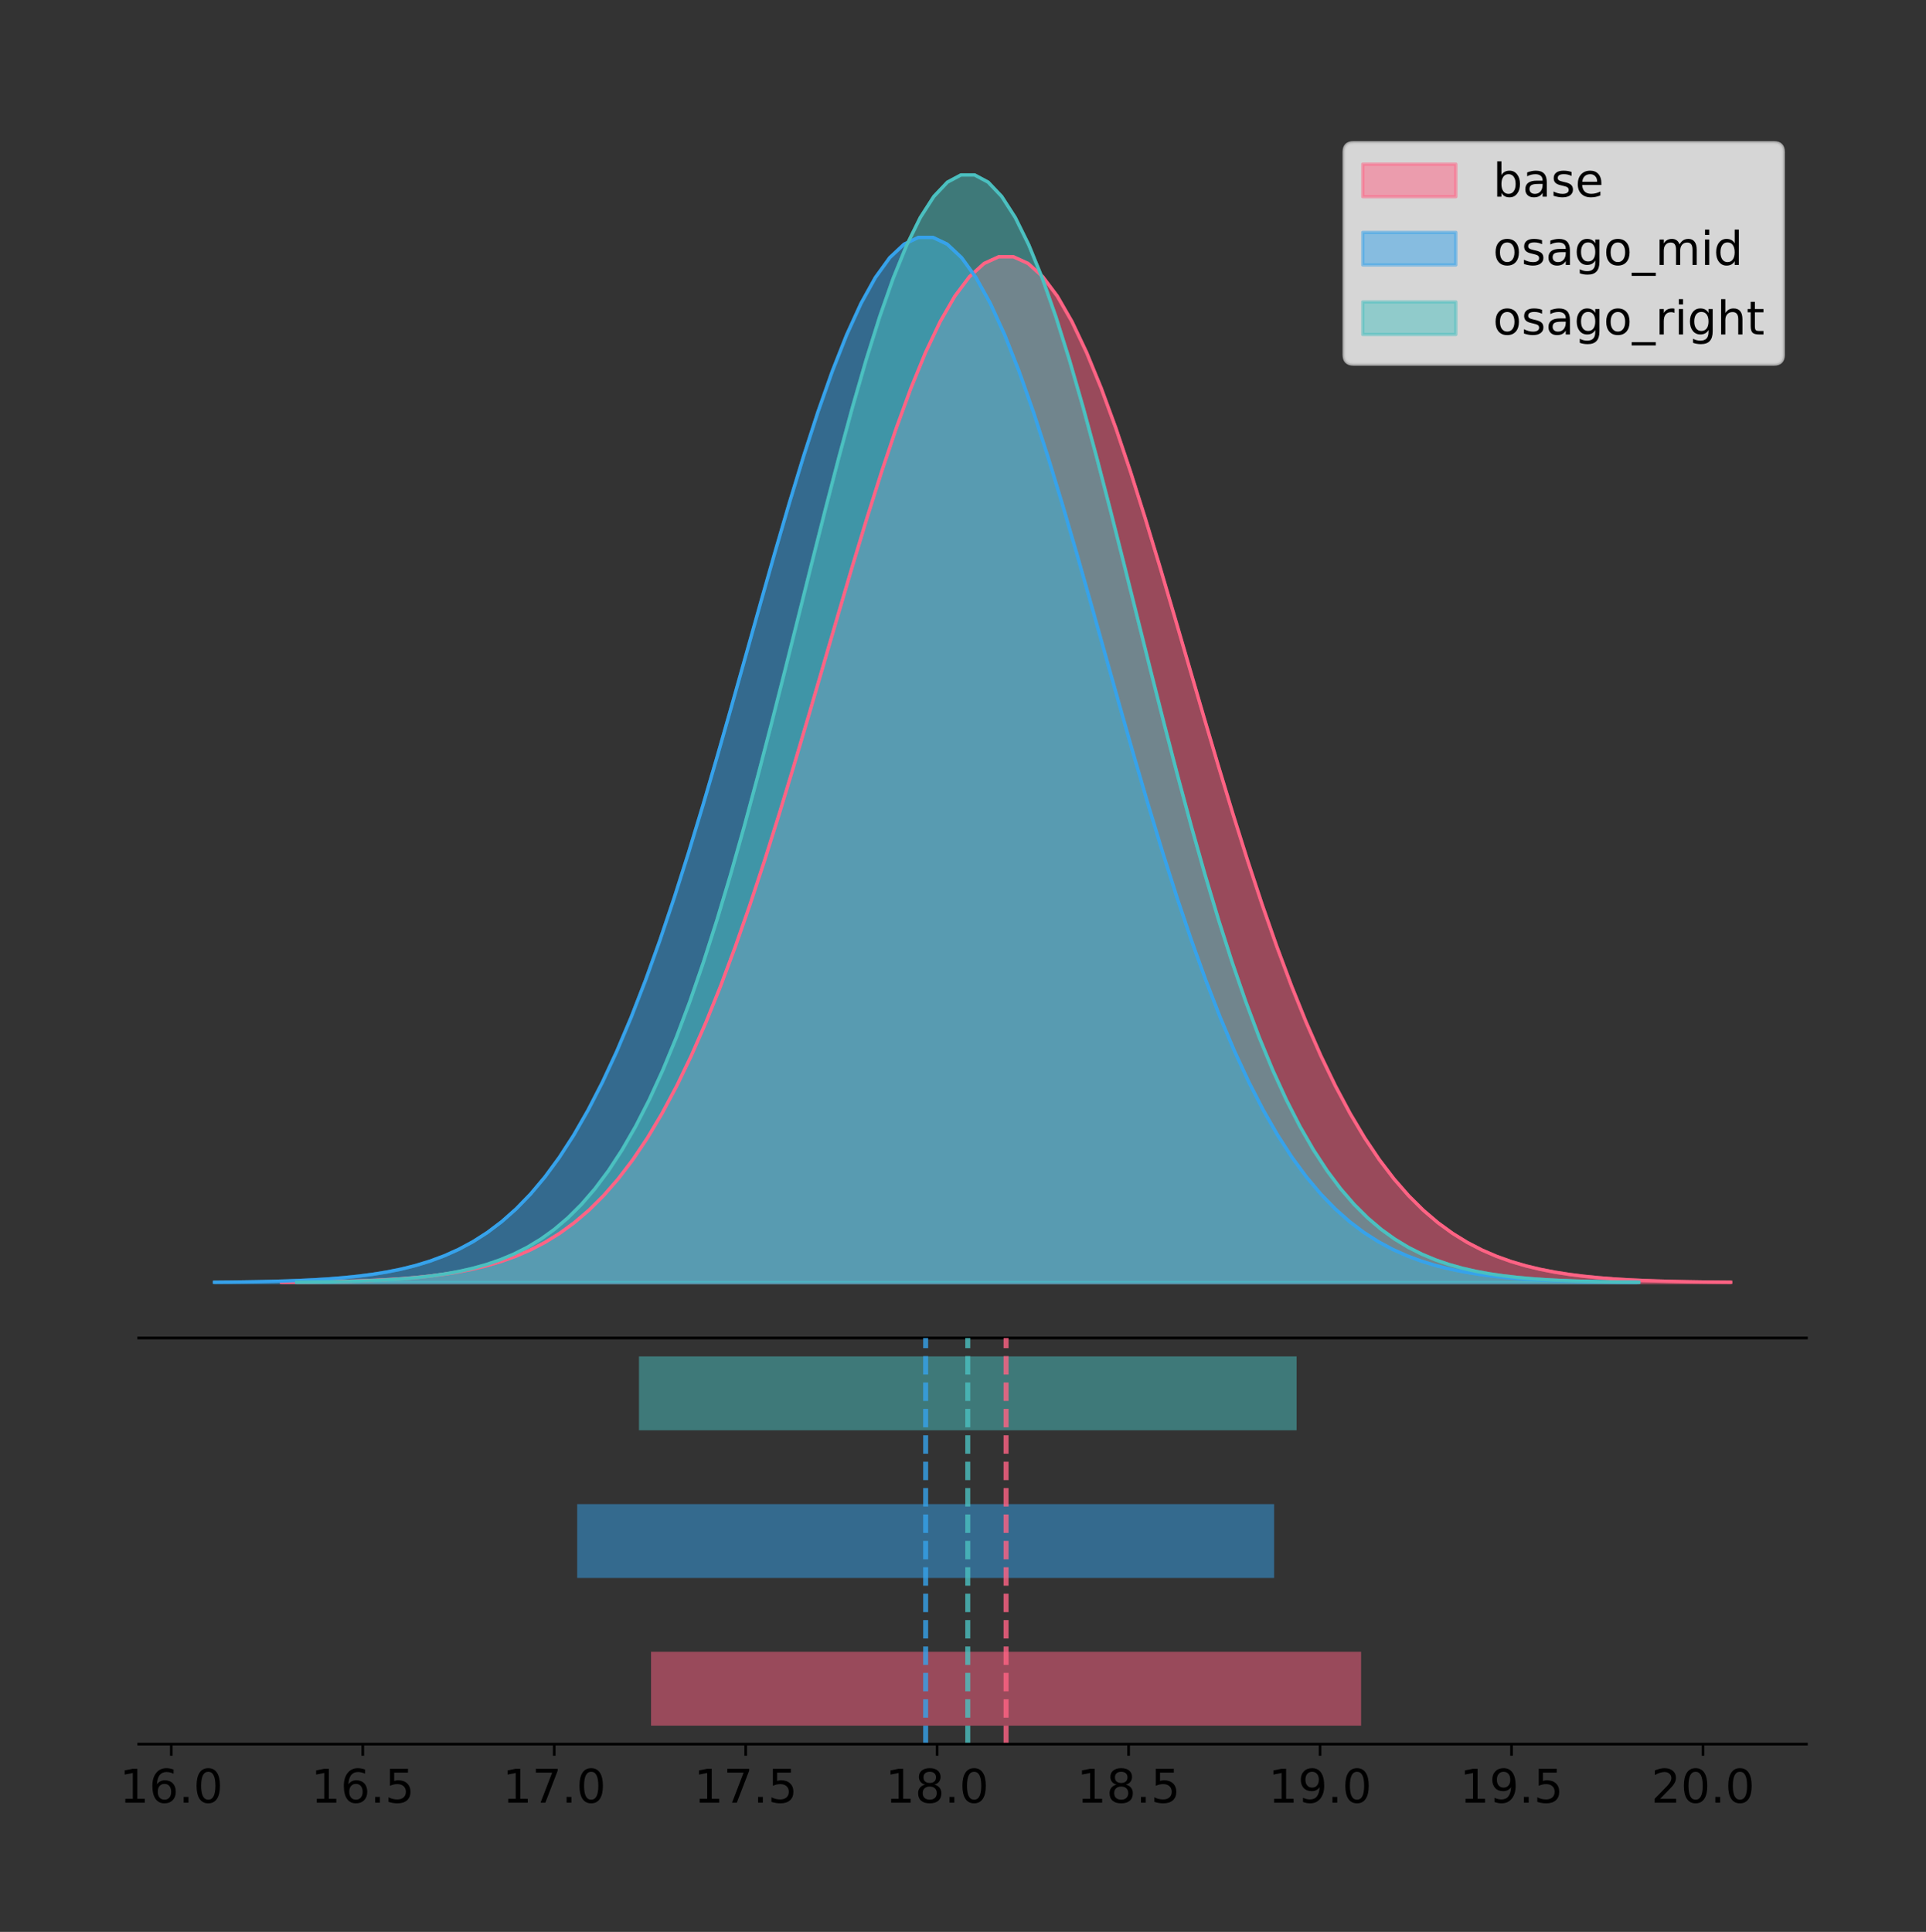 <?xml version="1.0" encoding="utf-8" standalone="no"?>
<!DOCTYPE svg PUBLIC "-//W3C//DTD SVG 1.1//EN"
  "http://www.w3.org/Graphics/SVG/1.1/DTD/svg11.dtd">
<!-- Created with matplotlib (https://matplotlib.org/) -->
<svg height="581.789pt" version="1.1" viewBox="0 0 579.97 581.789" width="579.97pt" xmlns="http://www.w3.org/2000/svg" xmlns:xlink="http://www.w3.org/1999/xlink">
 <rect x="0" y="0" width="579.97" height="581.789" fill="#333333" stroke="none"/>
 <defs>
  <style type="text/css">
*{stroke-linecap:butt;stroke-linejoin:round;}
  </style>
 </defs>
 <g id="figure_1">
  <g id="patch_1">
   <path d="M 0 581.789 
L 579.97 581.789 
L 579.97 0 
L 0 0 
z
" style="fill:none;"/>
  </g>
  <g id="axes_1">
   <g id="patch_2">
    <path d="M 41.77 402.93 
L 543.97 402.93 
L 543.97 36 
L 41.77 36 
z
" style="fill:none;"/>
   </g>
   <g id="PolyCollection_1">
    <defs>
     <path d="M 84.768 -195.538 
L 84.768 -195.642 
L 89.176 -195.681 
L 93.584 -195.733 
L 97.992 -195.804 
L 102.399 -195.897 
L 106.807 -196.019 
L 111.215 -196.179 
L 115.623 -196.387 
L 120.031 -196.655 
L 124.439 -196.998 
L 128.846 -197.434 
L 133.254 -197.984 
L 137.662 -198.673 
L 142.07 -199.53 
L 146.478 -200.587 
L 150.885 -201.884 
L 155.293 -203.461 
L 159.701 -205.367 
L 164.109 -207.651 
L 168.517 -210.369 
L 172.925 -213.578 
L 177.332 -217.339 
L 181.74 -221.713 
L 186.148 -226.76 
L 190.556 -232.537 
L 194.964 -239.098 
L 199.371 -246.489 
L 203.779 -254.745 
L 208.187 -263.892 
L 212.595 -273.939 
L 217.003 -284.876 
L 221.411 -296.677 
L 225.818 -309.292 
L 230.226 -322.647 
L 234.634 -336.646 
L 239.042 -351.167 
L 243.45 -366.065 
L 247.857 -381.173 
L 252.265 -396.305 
L 256.673 -411.256 
L 261.081 -425.813 
L 265.489 -439.751 
L 269.897 -452.848 
L 274.304 -464.883 
L 278.712 -475.645 
L 283.12 -484.941 
L 287.528 -492.6 
L 291.936 -498.477 
L 296.343 -502.459 
L 300.751 -504.47 
L 305.159 -504.47 
L 309.567 -502.459 
L 313.975 -498.477 
L 318.383 -492.6 
L 322.79 -484.941 
L 327.198 -475.645 
L 331.606 -464.883 
L 336.014 -452.848 
L 340.422 -439.751 
L 344.83 -425.813 
L 349.237 -411.256 
L 353.645 -396.305 
L 358.053 -381.173 
L 362.461 -366.065 
L 366.869 -351.167 
L 371.276 -336.646 
L 375.684 -322.647 
L 380.092 -309.292 
L 384.5 -296.677 
L 388.908 -284.876 
L 393.316 -273.939 
L 397.723 -263.892 
L 402.131 -254.745 
L 406.539 -246.489 
L 410.947 -239.098 
L 415.355 -232.537 
L 419.762 -226.76 
L 424.17 -221.713 
L 428.578 -217.339 
L 432.986 -213.578 
L 437.394 -210.369 
L 441.802 -207.651 
L 446.209 -205.367 
L 450.617 -203.461 
L 455.025 -201.884 
L 459.433 -200.587 
L 463.841 -199.53 
L 468.248 -198.673 
L 472.656 -197.984 
L 477.064 -197.434 
L 481.472 -196.998 
L 485.88 -196.655 
L 490.288 -196.387 
L 494.695 -196.179 
L 499.103 -196.019 
L 503.511 -195.897 
L 507.919 -195.804 
L 512.327 -195.733 
L 516.734 -195.681 
L 521.142 -195.642 
L 521.142 -195.538 
L 521.142 -195.538 
L 516.734 -195.538 
L 512.327 -195.538 
L 507.919 -195.538 
L 503.511 -195.538 
L 499.103 -195.538 
L 494.695 -195.538 
L 490.288 -195.538 
L 485.88 -195.538 
L 481.472 -195.538 
L 477.064 -195.538 
L 472.656 -195.538 
L 468.248 -195.538 
L 463.841 -195.538 
L 459.433 -195.538 
L 455.025 -195.538 
L 450.617 -195.538 
L 446.209 -195.538 
L 441.802 -195.538 
L 437.394 -195.538 
L 432.986 -195.538 
L 428.578 -195.538 
L 424.17 -195.538 
L 419.762 -195.538 
L 415.355 -195.538 
L 410.947 -195.538 
L 406.539 -195.538 
L 402.131 -195.538 
L 397.723 -195.538 
L 393.316 -195.538 
L 388.908 -195.538 
L 384.5 -195.538 
L 380.092 -195.538 
L 375.684 -195.538 
L 371.276 -195.538 
L 366.869 -195.538 
L 362.461 -195.538 
L 358.053 -195.538 
L 353.645 -195.538 
L 349.237 -195.538 
L 344.83 -195.538 
L 340.422 -195.538 
L 336.014 -195.538 
L 331.606 -195.538 
L 327.198 -195.538 
L 322.79 -195.538 
L 318.383 -195.538 
L 313.975 -195.538 
L 309.567 -195.538 
L 305.159 -195.538 
L 300.751 -195.538 
L 296.343 -195.538 
L 291.936 -195.538 
L 287.528 -195.538 
L 283.12 -195.538 
L 278.712 -195.538 
L 274.304 -195.538 
L 269.897 -195.538 
L 265.489 -195.538 
L 261.081 -195.538 
L 256.673 -195.538 
L 252.265 -195.538 
L 247.857 -195.538 
L 243.45 -195.538 
L 239.042 -195.538 
L 234.634 -195.538 
L 230.226 -195.538 
L 225.818 -195.538 
L 221.411 -195.538 
L 217.003 -195.538 
L 212.595 -195.538 
L 208.187 -195.538 
L 203.779 -195.538 
L 199.371 -195.538 
L 194.964 -195.538 
L 190.556 -195.538 
L 186.148 -195.538 
L 181.74 -195.538 
L 177.332 -195.538 
L 172.925 -195.538 
L 168.517 -195.538 
L 164.109 -195.538 
L 159.701 -195.538 
L 155.293 -195.538 
L 150.885 -195.538 
L 146.478 -195.538 
L 142.07 -195.538 
L 137.662 -195.538 
L 133.254 -195.538 
L 128.846 -195.538 
L 124.439 -195.538 
L 120.031 -195.538 
L 115.623 -195.538 
L 111.215 -195.538 
L 106.807 -195.538 
L 102.399 -195.538 
L 97.992 -195.538 
L 93.584 -195.538 
L 89.176 -195.538 
L 84.768 -195.538 
z
" id="mb678793e8e" style="stroke:#ff6384;stroke-opacity:0.5;"/>
    </defs>
    <g clip-path="url(#p41da0349d5)">
     <use style="fill:#ff6384;fill-opacity:0.5;stroke:#ff6384;stroke-opacity:0.5;" x="0" xlink:href="#mb678793e8e" y="581.789"/>
    </g>
   </g>
   <g id="PolyCollection_2">
    <defs>
     <path d="M 64.597 -195.538 
L 64.597 -195.644 
L 68.923 -195.684 
L 73.249 -195.737 
L 77.575 -195.809 
L 81.901 -195.903 
L 86.228 -196.028 
L 90.554 -196.191 
L 94.88 -196.403 
L 99.206 -196.676 
L 103.532 -197.026 
L 107.858 -197.47 
L 112.184 -198.03 
L 116.511 -198.732 
L 120.837 -199.605 
L 125.163 -200.683 
L 129.489 -202.004 
L 133.815 -203.611 
L 138.141 -205.552 
L 142.467 -207.88 
L 146.793 -210.649 
L 151.12 -213.919 
L 155.446 -217.751 
L 159.772 -222.207 
L 164.098 -227.349 
L 168.424 -233.235 
L 172.75 -239.92 
L 177.076 -247.451 
L 181.403 -255.863 
L 185.729 -265.183 
L 190.055 -275.419 
L 194.381 -286.563 
L 198.707 -298.587 
L 203.033 -311.44 
L 207.359 -325.047 
L 211.686 -339.31 
L 216.012 -354.105 
L 220.338 -369.285 
L 224.664 -384.678 
L 228.99 -400.095 
L 233.316 -415.329 
L 237.642 -430.16 
L 241.969 -444.362 
L 246.295 -457.706 
L 250.621 -469.968 
L 254.947 -480.933 
L 259.273 -490.405 
L 263.599 -498.209 
L 267.925 -504.196 
L 272.252 -508.254 
L 276.578 -510.302 
L 280.904 -510.302 
L 285.23 -508.254 
L 289.556 -504.196 
L 293.882 -498.209 
L 298.208 -490.405 
L 302.535 -480.933 
L 306.861 -469.968 
L 311.187 -457.706 
L 315.513 -444.362 
L 319.839 -430.16 
L 324.165 -415.329 
L 328.491 -400.095 
L 332.818 -384.678 
L 337.144 -369.285 
L 341.47 -354.105 
L 345.796 -339.31 
L 350.122 -325.047 
L 354.448 -311.44 
L 358.774 -298.587 
L 363.1 -286.563 
L 367.427 -275.419 
L 371.753 -265.183 
L 376.079 -255.863 
L 380.405 -247.451 
L 384.731 -239.92 
L 389.057 -233.235 
L 393.383 -227.349 
L 397.71 -222.207 
L 402.036 -217.751 
L 406.362 -213.919 
L 410.688 -210.649 
L 415.014 -207.88 
L 419.34 -205.552 
L 423.666 -203.611 
L 427.993 -202.004 
L 432.319 -200.683 
L 436.645 -199.605 
L 440.971 -198.732 
L 445.297 -198.03 
L 449.623 -197.47 
L 453.949 -197.026 
L 458.276 -196.676 
L 462.602 -196.403 
L 466.928 -196.191 
L 471.254 -196.028 
L 475.58 -195.903 
L 479.906 -195.809 
L 484.232 -195.737 
L 488.559 -195.684 
L 492.885 -195.644 
L 492.885 -195.538 
L 492.885 -195.538 
L 488.559 -195.538 
L 484.232 -195.538 
L 479.906 -195.538 
L 475.58 -195.538 
L 471.254 -195.538 
L 466.928 -195.538 
L 462.602 -195.538 
L 458.276 -195.538 
L 453.949 -195.538 
L 449.623 -195.538 
L 445.297 -195.538 
L 440.971 -195.538 
L 436.645 -195.538 
L 432.319 -195.538 
L 427.993 -195.538 
L 423.666 -195.538 
L 419.34 -195.538 
L 415.014 -195.538 
L 410.688 -195.538 
L 406.362 -195.538 
L 402.036 -195.538 
L 397.71 -195.538 
L 393.383 -195.538 
L 389.057 -195.538 
L 384.731 -195.538 
L 380.405 -195.538 
L 376.079 -195.538 
L 371.753 -195.538 
L 367.427 -195.538 
L 363.1 -195.538 
L 358.774 -195.538 
L 354.448 -195.538 
L 350.122 -195.538 
L 345.796 -195.538 
L 341.47 -195.538 
L 337.144 -195.538 
L 332.818 -195.538 
L 328.491 -195.538 
L 324.165 -195.538 
L 319.839 -195.538 
L 315.513 -195.538 
L 311.187 -195.538 
L 306.861 -195.538 
L 302.535 -195.538 
L 298.208 -195.538 
L 293.882 -195.538 
L 289.556 -195.538 
L 285.23 -195.538 
L 280.904 -195.538 
L 276.578 -195.538 
L 272.252 -195.538 
L 267.925 -195.538 
L 263.599 -195.538 
L 259.273 -195.538 
L 254.947 -195.538 
L 250.621 -195.538 
L 246.295 -195.538 
L 241.969 -195.538 
L 237.642 -195.538 
L 233.316 -195.538 
L 228.99 -195.538 
L 224.664 -195.538 
L 220.338 -195.538 
L 216.012 -195.538 
L 211.686 -195.538 
L 207.359 -195.538 
L 203.033 -195.538 
L 198.707 -195.538 
L 194.381 -195.538 
L 190.055 -195.538 
L 185.729 -195.538 
L 181.403 -195.538 
L 177.076 -195.538 
L 172.75 -195.538 
L 168.424 -195.538 
L 164.098 -195.538 
L 159.772 -195.538 
L 155.446 -195.538 
L 151.12 -195.538 
L 146.793 -195.538 
L 142.467 -195.538 
L 138.141 -195.538 
L 133.815 -195.538 
L 129.489 -195.538 
L 125.163 -195.538 
L 120.837 -195.538 
L 116.511 -195.538 
L 112.184 -195.538 
L 107.858 -195.538 
L 103.532 -195.538 
L 99.206 -195.538 
L 94.88 -195.538 
L 90.554 -195.538 
L 86.228 -195.538 
L 81.901 -195.538 
L 77.575 -195.538 
L 73.249 -195.538 
L 68.923 -195.538 
L 64.597 -195.538 
z
" id="mcb755e3313" style="stroke:#36a2eb;stroke-opacity:0.5;"/>
    </defs>
    <g clip-path="url(#p41da0349d5)">
     <use style="fill:#36a2eb;fill-opacity:0.5;stroke:#36a2eb;stroke-opacity:0.5;" x="0" xlink:href="#mcb755e3313" y="581.789"/>
    </g>
   </g>
   <g id="PolyCollection_3">
    <defs>
     <path d="M 89.355 -195.538 
L 89.355 -195.65 
L 93.437 -195.692 
L 97.519 -195.749 
L 101.602 -195.825 
L 105.684 -195.925 
L 109.766 -196.058 
L 113.848 -196.23 
L 117.93 -196.455 
L 122.013 -196.744 
L 126.095 -197.115 
L 130.177 -197.585 
L 134.259 -198.179 
L 138.342 -198.923 
L 142.424 -199.848 
L 146.506 -200.99 
L 150.588 -202.39 
L 154.67 -204.093 
L 158.753 -206.151 
L 162.835 -208.617 
L 166.917 -211.552 
L 170.999 -215.017 
L 175.081 -219.078 
L 179.164 -223.801 
L 183.246 -229.25 
L 187.328 -235.488 
L 191.41 -242.572 
L 195.493 -250.552 
L 199.575 -259.468 
L 203.657 -269.344 
L 207.739 -280.192 
L 211.821 -292.002 
L 215.904 -304.744 
L 219.986 -318.365 
L 224.068 -332.786 
L 228.15 -347.901 
L 232.232 -363.58 
L 236.315 -379.667 
L 240.397 -395.98 
L 244.479 -412.318 
L 248.561 -428.462 
L 252.643 -444.18 
L 256.726 -459.23 
L 260.808 -473.372 
L 264.89 -486.366 
L 268.972 -497.987 
L 273.055 -508.025 
L 277.137 -516.294 
L 281.219 -522.64 
L 285.301 -526.94 
L 289.383 -529.111 
L 293.466 -529.111 
L 297.548 -526.94 
L 301.63 -522.64 
L 305.712 -516.294 
L 309.794 -508.025 
L 313.877 -497.987 
L 317.959 -486.366 
L 322.041 -473.372 
L 326.123 -459.23 
L 330.206 -444.18 
L 334.288 -428.462 
L 338.37 -412.318 
L 342.452 -395.98 
L 346.534 -379.667 
L 350.617 -363.58 
L 354.699 -347.901 
L 358.781 -332.786 
L 362.863 -318.365 
L 366.945 -304.744 
L 371.028 -292.002 
L 375.11 -280.192 
L 379.192 -269.344 
L 383.274 -259.468 
L 387.357 -250.552 
L 391.439 -242.572 
L 395.521 -235.488 
L 399.603 -229.25 
L 403.685 -223.801 
L 407.768 -219.078 
L 411.85 -215.017 
L 415.932 -211.552 
L 420.014 -208.617 
L 424.096 -206.151 
L 428.179 -204.093 
L 432.261 -202.39 
L 436.343 -200.99 
L 440.425 -199.848 
L 444.508 -198.923 
L 448.59 -198.179 
L 452.672 -197.585 
L 456.754 -197.115 
L 460.836 -196.744 
L 464.919 -196.455 
L 469.001 -196.23 
L 473.083 -196.058 
L 477.165 -195.925 
L 481.247 -195.825 
L 485.33 -195.749 
L 489.412 -195.692 
L 493.494 -195.65 
L 493.494 -195.538 
L 493.494 -195.538 
L 489.412 -195.538 
L 485.33 -195.538 
L 481.247 -195.538 
L 477.165 -195.538 
L 473.083 -195.538 
L 469.001 -195.538 
L 464.919 -195.538 
L 460.836 -195.538 
L 456.754 -195.538 
L 452.672 -195.538 
L 448.59 -195.538 
L 444.508 -195.538 
L 440.425 -195.538 
L 436.343 -195.538 
L 432.261 -195.538 
L 428.179 -195.538 
L 424.096 -195.538 
L 420.014 -195.538 
L 415.932 -195.538 
L 411.85 -195.538 
L 407.768 -195.538 
L 403.685 -195.538 
L 399.603 -195.538 
L 395.521 -195.538 
L 391.439 -195.538 
L 387.357 -195.538 
L 383.274 -195.538 
L 379.192 -195.538 
L 375.11 -195.538 
L 371.028 -195.538 
L 366.945 -195.538 
L 362.863 -195.538 
L 358.781 -195.538 
L 354.699 -195.538 
L 350.617 -195.538 
L 346.534 -195.538 
L 342.452 -195.538 
L 338.37 -195.538 
L 334.288 -195.538 
L 330.206 -195.538 
L 326.123 -195.538 
L 322.041 -195.538 
L 317.959 -195.538 
L 313.877 -195.538 
L 309.794 -195.538 
L 305.712 -195.538 
L 301.63 -195.538 
L 297.548 -195.538 
L 293.466 -195.538 
L 289.383 -195.538 
L 285.301 -195.538 
L 281.219 -195.538 
L 277.137 -195.538 
L 273.055 -195.538 
L 268.972 -195.538 
L 264.89 -195.538 
L 260.808 -195.538 
L 256.726 -195.538 
L 252.643 -195.538 
L 248.561 -195.538 
L 244.479 -195.538 
L 240.397 -195.538 
L 236.315 -195.538 
L 232.232 -195.538 
L 228.15 -195.538 
L 224.068 -195.538 
L 219.986 -195.538 
L 215.904 -195.538 
L 211.821 -195.538 
L 207.739 -195.538 
L 203.657 -195.538 
L 199.575 -195.538 
L 195.493 -195.538 
L 191.41 -195.538 
L 187.328 -195.538 
L 183.246 -195.538 
L 179.164 -195.538 
L 175.081 -195.538 
L 170.999 -195.538 
L 166.917 -195.538 
L 162.835 -195.538 
L 158.753 -195.538 
L 154.67 -195.538 
L 150.588 -195.538 
L 146.506 -195.538 
L 142.424 -195.538 
L 138.342 -195.538 
L 134.259 -195.538 
L 130.177 -195.538 
L 126.095 -195.538 
L 122.013 -195.538 
L 117.93 -195.538 
L 113.848 -195.538 
L 109.766 -195.538 
L 105.684 -195.538 
L 101.602 -195.538 
L 97.519 -195.538 
L 93.437 -195.538 
L 89.355 -195.538 
z
" id="mbbcb435f27" style="stroke:#4bc0c0;stroke-opacity:0.5;"/>
    </defs>
    <g clip-path="url(#p41da0349d5)">
     <use style="fill:#4bc0c0;fill-opacity:0.5;stroke:#4bc0c0;stroke-opacity:0.5;" x="0" xlink:href="#mbbcb435f27" y="581.789"/>
    </g>
   </g>
   <g id="line2d_1">
    <path clip-path="url(#p41da0349d5)" d="M 84.768 386.148 
L 89.176 386.109 
L 93.584 386.056 
L 97.992 385.986 
L 102.399 385.893 
L 106.807 385.77 
L 111.215 385.61 
L 115.623 385.402 
L 120.031 385.134 
L 124.439 384.791 
L 128.846 384.355 
L 133.254 383.805 
L 137.662 383.117 
L 142.07 382.26 
L 146.478 381.202 
L 150.885 379.906 
L 155.293 378.328 
L 159.701 376.423 
L 164.109 374.139 
L 168.517 371.421 
L 172.925 368.211 
L 177.332 364.45 
L 181.74 360.076 
L 186.148 355.03 
L 190.556 349.252 
L 194.964 342.691 
L 199.371 335.301 
L 203.779 327.044 
L 208.187 317.897 
L 212.595 307.851 
L 217.003 296.913 
L 221.411 285.112 
L 225.818 272.497 
L 230.226 259.142 
L 234.634 245.143 
L 239.042 230.622 
L 243.45 215.724 
L 247.857 200.616 
L 252.265 185.485 
L 256.673 170.533 
L 261.081 155.977 
L 265.489 142.038 
L 269.897 128.941 
L 274.304 116.907 
L 278.712 106.145 
L 283.12 96.848 
L 287.528 89.189 
L 291.936 83.313 
L 296.343 79.33 
L 300.751 77.32 
L 305.159 77.32 
L 309.567 79.33 
L 313.975 83.313 
L 318.383 89.189 
L 322.79 96.848 
L 327.198 106.145 
L 331.606 116.907 
L 336.014 128.941 
L 340.422 142.038 
L 344.83 155.977 
L 349.237 170.533 
L 353.645 185.485 
L 358.053 200.616 
L 362.461 215.724 
L 366.869 230.622 
L 371.276 245.143 
L 375.684 259.142 
L 380.092 272.497 
L 384.5 285.112 
L 388.908 296.913 
L 393.316 307.851 
L 397.723 317.897 
L 402.131 327.044 
L 406.539 335.301 
L 410.947 342.691 
L 415.355 349.252 
L 419.762 355.03 
L 424.17 360.076 
L 428.578 364.45 
L 432.986 368.211 
L 437.394 371.421 
L 441.802 374.139 
L 446.209 376.423 
L 450.617 378.328 
L 455.025 379.906 
L 459.433 381.202 
L 463.841 382.26 
L 468.248 383.117 
L 472.656 383.805 
L 477.064 384.355 
L 481.472 384.791 
L 485.88 385.134 
L 490.288 385.402 
L 494.695 385.61 
L 499.103 385.77 
L 503.511 385.893 
L 507.919 385.986 
L 512.327 386.056 
L 516.734 386.109 
L 521.142 386.148 
" style="fill:none;stroke:#ff6384;stroke-linecap:square;"/>
   </g>
   <g id="line2d_2">
    <path clip-path="url(#p41da0349d5)" d="M 64.597 386.146 
L 68.923 386.106 
L 73.249 386.052 
L 77.575 385.981 
L 81.901 385.886 
L 86.228 385.761 
L 90.554 385.598 
L 94.88 385.386 
L 99.206 385.113 
L 103.532 384.764 
L 107.858 384.32 
L 112.184 383.759 
L 116.511 383.057 
L 120.837 382.184 
L 125.163 381.107 
L 129.489 379.786 
L 133.815 378.178 
L 138.141 376.237 
L 142.467 373.91 
L 146.793 371.141 
L 151.12 367.871 
L 155.446 364.039 
L 159.772 359.582 
L 164.098 354.44 
L 168.424 348.554 
L 172.75 341.869 
L 177.076 334.339 
L 181.403 325.926 
L 185.729 316.607 
L 190.055 306.371 
L 194.381 295.226 
L 198.707 283.202 
L 203.033 270.35 
L 207.359 256.742 
L 211.686 242.479 
L 216.012 227.684 
L 220.338 212.504 
L 224.664 197.111 
L 228.99 181.694 
L 233.316 166.46 
L 237.642 151.629 
L 241.969 137.427 
L 246.295 124.083 
L 250.621 111.822 
L 254.947 100.856 
L 259.273 91.384 
L 263.599 83.581 
L 267.925 77.593 
L 272.252 73.536 
L 276.578 71.487 
L 280.904 71.487 
L 285.23 73.536 
L 289.556 77.593 
L 293.882 83.581 
L 298.208 91.384 
L 302.535 100.856 
L 306.861 111.822 
L 311.187 124.083 
L 315.513 137.427 
L 319.839 151.629 
L 324.165 166.46 
L 328.491 181.694 
L 332.818 197.111 
L 337.144 212.504 
L 341.47 227.684 
L 345.796 242.479 
L 350.122 256.742 
L 354.448 270.35 
L 358.774 283.202 
L 363.1 295.226 
L 367.427 306.371 
L 371.753 316.607 
L 376.079 325.926 
L 380.405 334.339 
L 384.731 341.869 
L 389.057 348.554 
L 393.383 354.44 
L 397.71 359.582 
L 402.036 364.039 
L 406.362 367.871 
L 410.688 371.141 
L 415.014 373.91 
L 419.34 376.237 
L 423.666 378.178 
L 427.993 379.786 
L 432.319 381.107 
L 436.645 382.184 
L 440.971 383.057 
L 445.297 383.759 
L 449.623 384.32 
L 453.949 384.764 
L 458.276 385.113 
L 462.602 385.386 
L 466.928 385.598 
L 471.254 385.761 
L 475.58 385.886 
L 479.906 385.981 
L 484.232 386.052 
L 488.559 386.106 
L 492.885 386.146 
" style="fill:none;stroke:#36a2eb;stroke-linecap:square;"/>
   </g>
   <g id="line2d_3">
    <path clip-path="url(#p41da0349d5)" d="M 89.355 386.139 
L 93.437 386.097 
L 97.519 386.04 
L 101.602 385.965 
L 105.684 385.864 
L 109.766 385.732 
L 113.848 385.559 
L 117.93 385.334 
L 122.013 385.045 
L 126.095 384.675 
L 130.177 384.204 
L 134.259 383.61 
L 138.342 382.867 
L 142.424 381.941 
L 146.506 380.799 
L 150.588 379.399 
L 154.67 377.696 
L 158.753 375.639 
L 162.835 373.172 
L 166.917 370.238 
L 170.999 366.772 
L 175.081 362.711 
L 179.164 357.989 
L 183.246 352.539 
L 187.328 346.301 
L 191.41 339.217 
L 195.493 331.237 
L 199.575 322.322 
L 203.657 312.445 
L 207.739 301.597 
L 211.821 289.787 
L 215.904 277.045 
L 219.986 263.424 
L 224.068 249.004 
L 228.15 233.888 
L 232.232 218.209 
L 236.315 202.123 
L 240.397 185.809 
L 244.479 169.471 
L 248.561 153.327 
L 252.643 137.61 
L 256.726 122.559 
L 260.808 108.418 
L 264.89 95.423 
L 268.972 83.803 
L 273.055 73.765 
L 277.137 65.495 
L 281.219 59.15 
L 285.301 54.85 
L 289.383 52.679 
L 293.466 52.679 
L 297.548 54.85 
L 301.63 59.15 
L 305.712 65.495 
L 309.794 73.765 
L 313.877 83.803 
L 317.959 95.423 
L 322.041 108.418 
L 326.123 122.559 
L 330.206 137.61 
L 334.288 153.327 
L 338.37 169.471 
L 342.452 185.809 
L 346.534 202.123 
L 350.617 218.209 
L 354.699 233.888 
L 358.781 249.004 
L 362.863 263.424 
L 366.945 277.045 
L 371.028 289.787 
L 375.11 301.597 
L 379.192 312.445 
L 383.274 322.322 
L 387.357 331.237 
L 391.439 339.217 
L 395.521 346.301 
L 399.603 352.539 
L 403.685 357.989 
L 407.768 362.711 
L 411.85 366.772 
L 415.932 370.238 
L 420.014 373.172 
L 424.096 375.639 
L 428.179 377.696 
L 432.261 379.399 
L 436.343 380.799 
L 440.425 381.941 
L 444.508 382.867 
L 448.59 383.61 
L 452.672 384.204 
L 456.754 384.675 
L 460.836 385.045 
L 464.919 385.334 
L 469.001 385.559 
L 473.083 385.732 
L 477.165 385.864 
L 481.247 385.965 
L 485.33 386.04 
L 489.412 386.097 
L 493.494 386.139 
" style="fill:none;stroke:#4bc0c0;stroke-linecap:square;"/>
   </g>
   <g id="patch_3">
    <path d="M 41.77 402.93 
L 543.97 402.93 
" style="fill:none;stroke:#000000;stroke-linecap:square;stroke-linejoin:miter;stroke-width:0.8;"/>
   </g>
   <g id="legend_1">
    <g id="patch_4">
     <path d="M 407.583 109.627 
L 534.17 109.627 
Q 536.97 109.627 536.97 106.827 
L 536.97 45.8 
Q 536.97 43 534.17 43 
L 407.583 43 
Q 404.783 43 404.783 45.8 
L 404.783 106.827 
Q 404.783 109.627 407.583 109.627 
z
" style="fill:#ffffff;opacity:0.8;stroke:#cccccc;stroke-linejoin:miter;"/>
    </g>
    <g id="patch_5">
     <path d="M 410.383 59.238 
L 438.383 59.238 
L 438.383 49.438 
L 410.383 49.438 
z
" style="fill:#ff6384;opacity:0.5;stroke:#ff6384;stroke-linejoin:miter;"/>
    </g>
    <g id="text_1">
     <!-- base -->
     <defs>
      <path d="M 48.688 27.297 
Q 48.688 37.203 44.609 42.844 
Q 40.531 48.484 33.406 48.484 
Q 26.266 48.484 22.188 42.844 
Q 18.109 37.203 18.109 27.297 
Q 18.109 17.391 22.188 11.75 
Q 26.266 6.109 33.406 6.109 
Q 40.531 6.109 44.609 11.75 
Q 48.688 17.391 48.688 27.297 
z
M 18.109 46.391 
Q 20.953 51.266 25.266 53.625 
Q 29.594 56 35.594 56 
Q 45.562 56 51.781 48.094 
Q 58.016 40.188 58.016 27.297 
Q 58.016 14.406 51.781 6.484 
Q 45.562 -1.422 35.594 -1.422 
Q 29.594 -1.422 25.266 0.953 
Q 20.953 3.328 18.109 8.203 
L 18.109 0 
L 9.078 0 
L 9.078 75.984 
L 18.109 75.984 
z
" id="DejaVuSans-98"/>
      <path d="M 34.281 27.484 
Q 23.391 27.484 19.188 25 
Q 14.984 22.516 14.984 16.5 
Q 14.984 11.719 18.141 8.906 
Q 21.297 6.109 26.703 6.109 
Q 34.188 6.109 38.703 11.406 
Q 43.219 16.703 43.219 25.484 
L 43.219 27.484 
z
M 52.203 31.203 
L 52.203 0 
L 43.219 0 
L 43.219 8.297 
Q 40.141 3.328 35.547 0.953 
Q 30.953 -1.422 24.312 -1.422 
Q 15.922 -1.422 10.953 3.297 
Q 6 8.016 6 15.922 
Q 6 25.141 12.172 29.828 
Q 18.359 34.516 30.609 34.516 
L 43.219 34.516 
L 43.219 35.406 
Q 43.219 41.609 39.141 45 
Q 35.062 48.391 27.688 48.391 
Q 23 48.391 18.547 47.266 
Q 14.109 46.141 10.016 43.891 
L 10.016 52.203 
Q 14.938 54.109 19.578 55.047 
Q 24.219 56 28.609 56 
Q 40.484 56 46.344 49.844 
Q 52.203 43.703 52.203 31.203 
z
" id="DejaVuSans-97"/>
      <path d="M 44.281 53.078 
L 44.281 44.578 
Q 40.484 46.531 36.375 47.5 
Q 32.281 48.484 27.875 48.484 
Q 21.188 48.484 17.844 46.438 
Q 14.5 44.391 14.5 40.281 
Q 14.5 37.156 16.891 35.375 
Q 19.281 33.594 26.516 31.984 
L 29.594 31.297 
Q 39.156 29.25 43.188 25.516 
Q 47.219 21.781 47.219 15.094 
Q 47.219 7.469 41.188 3.016 
Q 35.156 -1.422 24.609 -1.422 
Q 20.219 -1.422 15.453 -0.562 
Q 10.688 0.297 5.422 2 
L 5.422 11.281 
Q 10.406 8.688 15.234 7.391 
Q 20.062 6.109 24.812 6.109 
Q 31.156 6.109 34.562 8.281 
Q 37.984 10.453 37.984 14.406 
Q 37.984 18.062 35.516 20.016 
Q 33.062 21.969 24.703 23.781 
L 21.578 24.516 
Q 13.234 26.266 9.516 29.906 
Q 5.812 33.547 5.812 39.891 
Q 5.812 47.609 11.281 51.797 
Q 16.75 56 26.812 56 
Q 31.781 56 36.172 55.266 
Q 40.578 54.547 44.281 53.078 
z
" id="DejaVuSans-115"/>
      <path d="M 56.203 29.594 
L 56.203 25.203 
L 14.891 25.203 
Q 15.484 15.922 20.484 11.062 
Q 25.484 6.203 34.422 6.203 
Q 39.594 6.203 44.453 7.469 
Q 49.312 8.734 54.109 11.281 
L 54.109 2.781 
Q 49.266 0.734 44.188 -0.344 
Q 39.109 -1.422 33.891 -1.422 
Q 20.797 -1.422 13.156 6.188 
Q 5.516 13.812 5.516 26.812 
Q 5.516 40.234 12.766 48.109 
Q 20.016 56 32.328 56 
Q 43.359 56 49.781 48.891 
Q 56.203 41.797 56.203 29.594 
z
M 47.219 32.234 
Q 47.125 39.594 43.094 43.984 
Q 39.062 48.391 32.422 48.391 
Q 24.906 48.391 20.391 44.141 
Q 15.875 39.891 15.188 32.172 
z
" id="DejaVuSans-101"/>
     </defs>
     <g transform="translate(449.583 59.238)scale(0.14 -0.14)">
      <use xlink:href="#DejaVuSans-98"/>
      <use x="63.477" xlink:href="#DejaVuSans-97"/>
      <use x="124.756" xlink:href="#DejaVuSans-115"/>
      <use x="176.855" xlink:href="#DejaVuSans-101"/>
     </g>
    </g>
    <g id="patch_6">
     <path d="M 410.383 79.787 
L 438.383 79.787 
L 438.383 69.987 
L 410.383 69.987 
z
" style="fill:#36a2eb;opacity:0.5;stroke:#36a2eb;stroke-linejoin:miter;"/>
    </g>
    <g id="text_2">
     <!-- osago_mid -->
     <defs>
      <path d="M 30.609 48.391 
Q 23.391 48.391 19.188 42.75 
Q 14.984 37.109 14.984 27.297 
Q 14.984 17.484 19.156 11.844 
Q 23.344 6.203 30.609 6.203 
Q 37.797 6.203 41.984 11.859 
Q 46.188 17.531 46.188 27.297 
Q 46.188 37.016 41.984 42.703 
Q 37.797 48.391 30.609 48.391 
z
M 30.609 56 
Q 42.328 56 49.016 48.375 
Q 55.719 40.766 55.719 27.297 
Q 55.719 13.875 49.016 6.219 
Q 42.328 -1.422 30.609 -1.422 
Q 18.844 -1.422 12.172 6.219 
Q 5.516 13.875 5.516 27.297 
Q 5.516 40.766 12.172 48.375 
Q 18.844 56 30.609 56 
z
" id="DejaVuSans-111"/>
      <path d="M 45.406 27.984 
Q 45.406 37.75 41.375 43.109 
Q 37.359 48.484 30.078 48.484 
Q 22.859 48.484 18.828 43.109 
Q 14.797 37.75 14.797 27.984 
Q 14.797 18.266 18.828 12.891 
Q 22.859 7.516 30.078 7.516 
Q 37.359 7.516 41.375 12.891 
Q 45.406 18.266 45.406 27.984 
z
M 54.391 6.781 
Q 54.391 -7.172 48.188 -13.984 
Q 42 -20.797 29.203 -20.797 
Q 24.469 -20.797 20.266 -20.094 
Q 16.062 -19.391 12.109 -17.922 
L 12.109 -9.188 
Q 16.062 -11.328 19.922 -12.344 
Q 23.781 -13.375 27.781 -13.375 
Q 36.625 -13.375 41.016 -8.766 
Q 45.406 -4.156 45.406 5.172 
L 45.406 9.625 
Q 42.625 4.781 38.281 2.391 
Q 33.938 0 27.875 0 
Q 17.828 0 11.672 7.656 
Q 5.516 15.328 5.516 27.984 
Q 5.516 40.672 11.672 48.328 
Q 17.828 56 27.875 56 
Q 33.938 56 38.281 53.609 
Q 42.625 51.219 45.406 46.391 
L 45.406 54.688 
L 54.391 54.688 
z
" id="DejaVuSans-103"/>
      <path d="M 50.984 -16.609 
L 50.984 -23.578 
L -0.984 -23.578 
L -0.984 -16.609 
z
" id="DejaVuSans-95"/>
      <path d="M 52 44.188 
Q 55.375 50.25 60.062 53.125 
Q 64.75 56 71.094 56 
Q 79.641 56 84.281 50.016 
Q 88.922 44.047 88.922 33.016 
L 88.922 0 
L 79.891 0 
L 79.891 32.719 
Q 79.891 40.578 77.094 44.375 
Q 74.312 48.188 68.609 48.188 
Q 61.625 48.188 57.562 43.547 
Q 53.516 38.922 53.516 30.906 
L 53.516 0 
L 44.484 0 
L 44.484 32.719 
Q 44.484 40.625 41.703 44.406 
Q 38.922 48.188 33.109 48.188 
Q 26.219 48.188 22.156 43.531 
Q 18.109 38.875 18.109 30.906 
L 18.109 0 
L 9.078 0 
L 9.078 54.688 
L 18.109 54.688 
L 18.109 46.188 
Q 21.188 51.219 25.484 53.609 
Q 29.781 56 35.688 56 
Q 41.656 56 45.828 52.969 
Q 50 49.953 52 44.188 
z
" id="DejaVuSans-109"/>
      <path d="M 9.422 54.688 
L 18.406 54.688 
L 18.406 0 
L 9.422 0 
z
M 9.422 75.984 
L 18.406 75.984 
L 18.406 64.594 
L 9.422 64.594 
z
" id="DejaVuSans-105"/>
      <path d="M 45.406 46.391 
L 45.406 75.984 
L 54.391 75.984 
L 54.391 0 
L 45.406 0 
L 45.406 8.203 
Q 42.578 3.328 38.25 0.953 
Q 33.938 -1.422 27.875 -1.422 
Q 17.969 -1.422 11.734 6.484 
Q 5.516 14.406 5.516 27.297 
Q 5.516 40.188 11.734 48.094 
Q 17.969 56 27.875 56 
Q 33.938 56 38.25 53.625 
Q 42.578 51.266 45.406 46.391 
z
M 14.797 27.297 
Q 14.797 17.391 18.875 11.75 
Q 22.953 6.109 30.078 6.109 
Q 37.203 6.109 41.297 11.75 
Q 45.406 17.391 45.406 27.297 
Q 45.406 37.203 41.297 42.844 
Q 37.203 48.484 30.078 48.484 
Q 22.953 48.484 18.875 42.844 
Q 14.797 37.203 14.797 27.297 
z
" id="DejaVuSans-100"/>
     </defs>
     <g transform="translate(449.583 79.787)scale(0.14 -0.14)">
      <use xlink:href="#DejaVuSans-111"/>
      <use x="61.182" xlink:href="#DejaVuSans-115"/>
      <use x="113.281" xlink:href="#DejaVuSans-97"/>
      <use x="174.561" xlink:href="#DejaVuSans-103"/>
      <use x="238.037" xlink:href="#DejaVuSans-111"/>
      <use x="299.219" xlink:href="#DejaVuSans-95"/>
      <use x="349.219" xlink:href="#DejaVuSans-109"/>
      <use x="446.631" xlink:href="#DejaVuSans-105"/>
      <use x="474.414" xlink:href="#DejaVuSans-100"/>
     </g>
    </g>
    <g id="patch_7">
     <path d="M 410.383 100.726 
L 438.383 100.726 
L 438.383 90.926 
L 410.383 90.926 
z
" style="fill:#4bc0c0;opacity:0.5;stroke:#4bc0c0;stroke-linejoin:miter;"/>
    </g>
    <g id="text_3">
     <!-- osago_right -->
     <defs>
      <path d="M 41.109 46.297 
Q 39.594 47.172 37.812 47.578 
Q 36.031 48 33.891 48 
Q 26.266 48 22.188 43.047 
Q 18.109 38.094 18.109 28.812 
L 18.109 0 
L 9.078 0 
L 9.078 54.688 
L 18.109 54.688 
L 18.109 46.188 
Q 20.953 51.172 25.484 53.578 
Q 30.031 56 36.531 56 
Q 37.453 56 38.578 55.875 
Q 39.703 55.766 41.062 55.516 
z
" id="DejaVuSans-114"/>
      <path d="M 54.891 33.016 
L 54.891 0 
L 45.906 0 
L 45.906 32.719 
Q 45.906 40.484 42.875 44.328 
Q 39.844 48.188 33.797 48.188 
Q 26.516 48.188 22.312 43.547 
Q 18.109 38.922 18.109 30.906 
L 18.109 0 
L 9.078 0 
L 9.078 75.984 
L 18.109 75.984 
L 18.109 46.188 
Q 21.344 51.125 25.703 53.562 
Q 30.078 56 35.797 56 
Q 45.219 56 50.047 50.172 
Q 54.891 44.344 54.891 33.016 
z
" id="DejaVuSans-104"/>
      <path d="M 18.312 70.219 
L 18.312 54.688 
L 36.812 54.688 
L 36.812 47.703 
L 18.312 47.703 
L 18.312 18.016 
Q 18.312 11.328 20.141 9.422 
Q 21.969 7.516 27.594 7.516 
L 36.812 7.516 
L 36.812 0 
L 27.594 0 
Q 17.188 0 13.234 3.875 
Q 9.281 7.766 9.281 18.016 
L 9.281 47.703 
L 2.688 47.703 
L 2.688 54.688 
L 9.281 54.688 
L 9.281 70.219 
z
" id="DejaVuSans-116"/>
     </defs>
     <g transform="translate(449.583 100.726)scale(0.14 -0.14)">
      <use xlink:href="#DejaVuSans-111"/>
      <use x="61.182" xlink:href="#DejaVuSans-115"/>
      <use x="113.281" xlink:href="#DejaVuSans-97"/>
      <use x="174.561" xlink:href="#DejaVuSans-103"/>
      <use x="238.037" xlink:href="#DejaVuSans-111"/>
      <use x="299.219" xlink:href="#DejaVuSans-95"/>
      <use x="349.219" xlink:href="#DejaVuSans-114"/>
      <use x="390.332" xlink:href="#DejaVuSans-105"/>
      <use x="418.115" xlink:href="#DejaVuSans-103"/>
      <use x="481.592" xlink:href="#DejaVuSans-104"/>
      <use x="544.971" xlink:href="#DejaVuSans-116"/>
     </g>
    </g>
   </g>
  </g>
  <g id="axes_2">
   <g id="patch_8">
    <path d="M 41.77 525.24 
L 543.97 525.24 
L 543.97 402.93 
L 41.77 402.93 
z
" style="fill:none;"/>
   </g>
   <g id="patch_9">
    <path clip-path="url(#pf51d9b2070)" d="M 196.044 519.68 
L 409.867 519.68 
L 409.867 497.442 
L 196.044 497.442 
z
" style="fill:#ff6384;opacity:0.5;"/>
   </g>
   <g id="patch_10">
    <path clip-path="url(#pf51d9b2070)" d="M 173.81 475.204 
L 383.671 475.204 
L 383.671 452.966 
L 173.81 452.966 
z
" style="fill:#36a2eb;opacity:0.5;"/>
   </g>
   <g id="patch_11">
    <path clip-path="url(#pf51d9b2070)" d="M 192.41 430.728 
L 390.439 430.728 
L 390.439 408.49 
L 192.41 408.49 
z
" style="fill:#4bc0c0;opacity:0.5;"/>
   </g>
   <g id="matplotlib.axis_1">
    <g id="xtick_1">
     <g id="line2d_4">
      <defs>
       <path d="M 0 0 
L 0 3.5 
" id="ma14d4c6e8c" style="stroke:#000000;stroke-width:0.8;"/>
      </defs>
      <g>
       <use style="stroke:#000000;stroke-width:0.8;" x="51.586" xlink:href="#ma14d4c6e8c" y="525.24"/>
      </g>
     </g>
     <g id="text_4">
      <!-- 16.0 -->
      <defs>
       <path d="M 12.406 8.297 
L 28.516 8.297 
L 28.516 63.922 
L 10.984 60.406 
L 10.984 69.391 
L 28.422 72.906 
L 38.281 72.906 
L 38.281 8.297 
L 54.391 8.297 
L 54.391 0 
L 12.406 0 
z
" id="DejaVuSans-49"/>
       <path d="M 33.016 40.375 
Q 26.375 40.375 22.484 35.828 
Q 18.609 31.297 18.609 23.391 
Q 18.609 15.531 22.484 10.953 
Q 26.375 6.391 33.016 6.391 
Q 39.656 6.391 43.531 10.953 
Q 47.406 15.531 47.406 23.391 
Q 47.406 31.297 43.531 35.828 
Q 39.656 40.375 33.016 40.375 
z
M 52.594 71.297 
L 52.594 62.312 
Q 48.875 64.062 45.094 64.984 
Q 41.312 65.922 37.594 65.922 
Q 27.828 65.922 22.672 59.328 
Q 17.531 52.734 16.797 39.406 
Q 19.672 43.656 24.016 45.922 
Q 28.375 48.188 33.594 48.188 
Q 44.578 48.188 50.953 41.516 
Q 57.328 34.859 57.328 23.391 
Q 57.328 12.156 50.688 5.359 
Q 44.047 -1.422 33.016 -1.422 
Q 20.359 -1.422 13.672 8.266 
Q 6.984 17.969 6.984 36.375 
Q 6.984 53.656 15.188 63.938 
Q 23.391 74.219 37.203 74.219 
Q 40.922 74.219 44.703 73.484 
Q 48.484 72.75 52.594 71.297 
z
" id="DejaVuSans-54"/>
       <path d="M 10.688 12.406 
L 21 12.406 
L 21 0 
L 10.688 0 
z
" id="DejaVuSans-46"/>
       <path d="M 31.781 66.406 
Q 24.172 66.406 20.328 58.906 
Q 16.5 51.422 16.5 36.375 
Q 16.5 21.391 20.328 13.891 
Q 24.172 6.391 31.781 6.391 
Q 39.453 6.391 43.281 13.891 
Q 47.125 21.391 47.125 36.375 
Q 47.125 51.422 43.281 58.906 
Q 39.453 66.406 31.781 66.406 
z
M 31.781 74.219 
Q 44.047 74.219 50.516 64.516 
Q 56.984 54.828 56.984 36.375 
Q 56.984 17.969 50.516 8.266 
Q 44.047 -1.422 31.781 -1.422 
Q 19.531 -1.422 13.062 8.266 
Q 6.594 17.969 6.594 36.375 
Q 6.594 54.828 13.062 64.516 
Q 19.531 74.219 31.781 74.219 
z
" id="DejaVuSans-48"/>
      </defs>
      <g transform="translate(36 542.878)scale(0.14 -0.14)">
       <use xlink:href="#DejaVuSans-49"/>
       <use x="63.623" xlink:href="#DejaVuSans-54"/>
       <use x="127.246" xlink:href="#DejaVuSans-46"/>
       <use x="159.033" xlink:href="#DejaVuSans-48"/>
      </g>
     </g>
    </g>
    <g id="xtick_2">
     <g id="line2d_5">
      <g>
       <use style="stroke:#000000;stroke-width:0.8;" x="109.239" xlink:href="#ma14d4c6e8c" y="525.24"/>
      </g>
     </g>
     <g id="text_5">
      <!-- 16.5 -->
      <defs>
       <path d="M 10.797 72.906 
L 49.516 72.906 
L 49.516 64.594 
L 19.828 64.594 
L 19.828 46.734 
Q 21.969 47.469 24.109 47.828 
Q 26.266 48.188 28.422 48.188 
Q 40.625 48.188 47.75 41.5 
Q 54.891 34.812 54.891 23.391 
Q 54.891 11.625 47.562 5.094 
Q 40.234 -1.422 26.906 -1.422 
Q 22.312 -1.422 17.547 -0.641 
Q 12.797 0.141 7.719 1.703 
L 7.719 11.625 
Q 12.109 9.234 16.797 8.062 
Q 21.484 6.891 26.703 6.891 
Q 35.156 6.891 40.078 11.328 
Q 45.016 15.766 45.016 23.391 
Q 45.016 31 40.078 35.438 
Q 35.156 39.891 26.703 39.891 
Q 22.75 39.891 18.812 39.016 
Q 14.891 38.141 10.797 36.281 
z
" id="DejaVuSans-53"/>
      </defs>
      <g transform="translate(93.654 542.878)scale(0.14 -0.14)">
       <use xlink:href="#DejaVuSans-49"/>
       <use x="63.623" xlink:href="#DejaVuSans-54"/>
       <use x="127.246" xlink:href="#DejaVuSans-46"/>
       <use x="159.033" xlink:href="#DejaVuSans-53"/>
      </g>
     </g>
    </g>
    <g id="xtick_3">
     <g id="line2d_6">
      <g>
       <use style="stroke:#000000;stroke-width:0.8;" x="166.893" xlink:href="#ma14d4c6e8c" y="525.24"/>
      </g>
     </g>
     <g id="text_6">
      <!-- 17.0 -->
      <defs>
       <path d="M 8.203 72.906 
L 55.078 72.906 
L 55.078 68.703 
L 28.609 0 
L 18.312 0 
L 43.219 64.594 
L 8.203 64.594 
z
" id="DejaVuSans-55"/>
      </defs>
      <g transform="translate(151.307 542.878)scale(0.14 -0.14)">
       <use xlink:href="#DejaVuSans-49"/>
       <use x="63.623" xlink:href="#DejaVuSans-55"/>
       <use x="127.246" xlink:href="#DejaVuSans-46"/>
       <use x="159.033" xlink:href="#DejaVuSans-48"/>
      </g>
     </g>
    </g>
    <g id="xtick_4">
     <g id="line2d_7">
      <g>
       <use style="stroke:#000000;stroke-width:0.8;" x="224.546" xlink:href="#ma14d4c6e8c" y="525.24"/>
      </g>
     </g>
     <g id="text_7">
      <!-- 17.5 -->
      <g transform="translate(208.961 542.878)scale(0.14 -0.14)">
       <use xlink:href="#DejaVuSans-49"/>
       <use x="63.623" xlink:href="#DejaVuSans-55"/>
       <use x="127.246" xlink:href="#DejaVuSans-46"/>
       <use x="159.033" xlink:href="#DejaVuSans-53"/>
      </g>
     </g>
    </g>
    <g id="xtick_5">
     <g id="line2d_8">
      <g>
       <use style="stroke:#000000;stroke-width:0.8;" x="282.2" xlink:href="#ma14d4c6e8c" y="525.24"/>
      </g>
     </g>
     <g id="text_8">
      <!-- 18.0 -->
      <defs>
       <path d="M 31.781 34.625 
Q 24.75 34.625 20.719 30.859 
Q 16.703 27.094 16.703 20.516 
Q 16.703 13.922 20.719 10.156 
Q 24.75 6.391 31.781 6.391 
Q 38.812 6.391 42.859 10.172 
Q 46.922 13.969 46.922 20.516 
Q 46.922 27.094 42.891 30.859 
Q 38.875 34.625 31.781 34.625 
z
M 21.922 38.812 
Q 15.578 40.375 12.031 44.719 
Q 8.5 49.078 8.5 55.328 
Q 8.5 64.062 14.719 69.141 
Q 20.953 74.219 31.781 74.219 
Q 42.672 74.219 48.875 69.141 
Q 55.078 64.062 55.078 55.328 
Q 55.078 49.078 51.531 44.719 
Q 48 40.375 41.703 38.812 
Q 48.828 37.156 52.797 32.312 
Q 56.781 27.484 56.781 20.516 
Q 56.781 9.906 50.312 4.234 
Q 43.844 -1.422 31.781 -1.422 
Q 19.734 -1.422 13.25 4.234 
Q 6.781 9.906 6.781 20.516 
Q 6.781 27.484 10.781 32.312 
Q 14.797 37.156 21.922 38.812 
z
M 18.312 54.391 
Q 18.312 48.734 21.844 45.562 
Q 25.391 42.391 31.781 42.391 
Q 38.141 42.391 41.719 45.562 
Q 45.312 48.734 45.312 54.391 
Q 45.312 60.062 41.719 63.234 
Q 38.141 66.406 31.781 66.406 
Q 25.391 66.406 21.844 63.234 
Q 18.312 60.062 18.312 54.391 
z
" id="DejaVuSans-56"/>
      </defs>
      <g transform="translate(266.614 542.878)scale(0.14 -0.14)">
       <use xlink:href="#DejaVuSans-49"/>
       <use x="63.623" xlink:href="#DejaVuSans-56"/>
       <use x="127.246" xlink:href="#DejaVuSans-46"/>
       <use x="159.033" xlink:href="#DejaVuSans-48"/>
      </g>
     </g>
    </g>
    <g id="xtick_6">
     <g id="line2d_9">
      <g>
       <use style="stroke:#000000;stroke-width:0.8;" x="339.853" xlink:href="#ma14d4c6e8c" y="525.24"/>
      </g>
     </g>
     <g id="text_9">
      <!-- 18.5 -->
      <g transform="translate(324.268 542.878)scale(0.14 -0.14)">
       <use xlink:href="#DejaVuSans-49"/>
       <use x="63.623" xlink:href="#DejaVuSans-56"/>
       <use x="127.246" xlink:href="#DejaVuSans-46"/>
       <use x="159.033" xlink:href="#DejaVuSans-53"/>
      </g>
     </g>
    </g>
    <g id="xtick_7">
     <g id="line2d_10">
      <g>
       <use style="stroke:#000000;stroke-width:0.8;" x="397.507" xlink:href="#ma14d4c6e8c" y="525.24"/>
      </g>
     </g>
     <g id="text_10">
      <!-- 19.0 -->
      <defs>
       <path d="M 10.984 1.516 
L 10.984 10.5 
Q 14.703 8.734 18.5 7.812 
Q 22.312 6.891 25.984 6.891 
Q 35.75 6.891 40.891 13.453 
Q 46.047 20.016 46.781 33.406 
Q 43.953 29.203 39.594 26.953 
Q 35.25 24.703 29.984 24.703 
Q 19.047 24.703 12.672 31.312 
Q 6.297 37.938 6.297 49.422 
Q 6.297 60.641 12.938 67.422 
Q 19.578 74.219 30.609 74.219 
Q 43.266 74.219 49.922 64.516 
Q 56.594 54.828 56.594 36.375 
Q 56.594 19.141 48.406 8.859 
Q 40.234 -1.422 26.422 -1.422 
Q 22.703 -1.422 18.891 -0.688 
Q 15.094 0.047 10.984 1.516 
z
M 30.609 32.422 
Q 37.25 32.422 41.125 36.953 
Q 45.016 41.5 45.016 49.422 
Q 45.016 57.281 41.125 61.844 
Q 37.25 66.406 30.609 66.406 
Q 23.969 66.406 20.094 61.844 
Q 16.219 57.281 16.219 49.422 
Q 16.219 41.5 20.094 36.953 
Q 23.969 32.422 30.609 32.422 
z
" id="DejaVuSans-57"/>
      </defs>
      <g transform="translate(381.921 542.878)scale(0.14 -0.14)">
       <use xlink:href="#DejaVuSans-49"/>
       <use x="63.623" xlink:href="#DejaVuSans-57"/>
       <use x="127.246" xlink:href="#DejaVuSans-46"/>
       <use x="159.033" xlink:href="#DejaVuSans-48"/>
      </g>
     </g>
    </g>
    <g id="xtick_8">
     <g id="line2d_11">
      <g>
       <use style="stroke:#000000;stroke-width:0.8;" x="455.16" xlink:href="#ma14d4c6e8c" y="525.24"/>
      </g>
     </g>
     <g id="text_11">
      <!-- 19.5 -->
      <g transform="translate(439.575 542.878)scale(0.14 -0.14)">
       <use xlink:href="#DejaVuSans-49"/>
       <use x="63.623" xlink:href="#DejaVuSans-57"/>
       <use x="127.246" xlink:href="#DejaVuSans-46"/>
       <use x="159.033" xlink:href="#DejaVuSans-53"/>
      </g>
     </g>
    </g>
    <g id="xtick_9">
     <g id="line2d_12">
      <g>
       <use style="stroke:#000000;stroke-width:0.8;" x="512.814" xlink:href="#ma14d4c6e8c" y="525.24"/>
      </g>
     </g>
     <g id="text_12">
      <!-- 20.0 -->
      <defs>
       <path d="M 19.188 8.297 
L 53.609 8.297 
L 53.609 0 
L 7.328 0 
L 7.328 8.297 
Q 12.938 14.109 22.625 23.891 
Q 32.328 33.688 34.812 36.531 
Q 39.547 41.844 41.422 45.531 
Q 43.312 49.219 43.312 52.781 
Q 43.312 58.594 39.234 62.25 
Q 35.156 65.922 28.609 65.922 
Q 23.969 65.922 18.812 64.312 
Q 13.672 62.703 7.812 59.422 
L 7.812 69.391 
Q 13.766 71.781 18.938 73 
Q 24.125 74.219 28.422 74.219 
Q 39.75 74.219 46.484 68.547 
Q 53.219 62.891 53.219 53.422 
Q 53.219 48.922 51.531 44.891 
Q 49.859 40.875 45.406 35.406 
Q 44.188 33.984 37.641 27.219 
Q 31.109 20.453 19.188 8.297 
z
" id="DejaVuSans-50"/>
      </defs>
      <g transform="translate(497.228 542.878)scale(0.14 -0.14)">
       <use xlink:href="#DejaVuSans-50"/>
       <use x="63.623" xlink:href="#DejaVuSans-48"/>
       <use x="127.246" xlink:href="#DejaVuSans-46"/>
       <use x="159.033" xlink:href="#DejaVuSans-48"/>
      </g>
     </g>
    </g>
   </g>
   <g id="line2d_13">
    <path clip-path="url(#pf51d9b2070)" d="M 302.955 525.24 
L 302.955 402.93 
" style="fill:none;stroke:#ff6384;stroke-dasharray:5.55,2.4;stroke-dashoffset:0;stroke-opacity:0.8;stroke-width:1.5;"/>
   </g>
   <g id="line2d_14">
    <path clip-path="url(#pf51d9b2070)" d="M 278.741 525.24 
L 278.741 402.93 
" style="fill:none;stroke:#36a2eb;stroke-dasharray:5.55,2.4;stroke-dashoffset:0;stroke-opacity:0.8;stroke-width:1.5;"/>
   </g>
   <g id="line2d_15">
    <path clip-path="url(#pf51d9b2070)" d="M 291.425 525.24 
L 291.425 402.93 
" style="fill:none;stroke:#4bc0c0;stroke-dasharray:5.55,2.4;stroke-dashoffset:0;stroke-opacity:0.8;stroke-width:1.5;"/>
   </g>
   <g id="patch_12">
    <path d="M 41.77 525.24 
L 543.97 525.24 
" style="fill:none;stroke:#000000;stroke-linecap:square;stroke-linejoin:miter;stroke-width:0.8;"/>
   </g>
  </g>
 </g>
 <defs>
  <clipPath id="p41da0349d5">
   <rect height="366.93" width="502.2" x="41.77" y="36"/>
  </clipPath>
  <clipPath id="pf51d9b2070">
   <rect height="122.31" width="502.2" x="41.77" y="402.93"/>
  </clipPath>
 </defs>
</svg>
